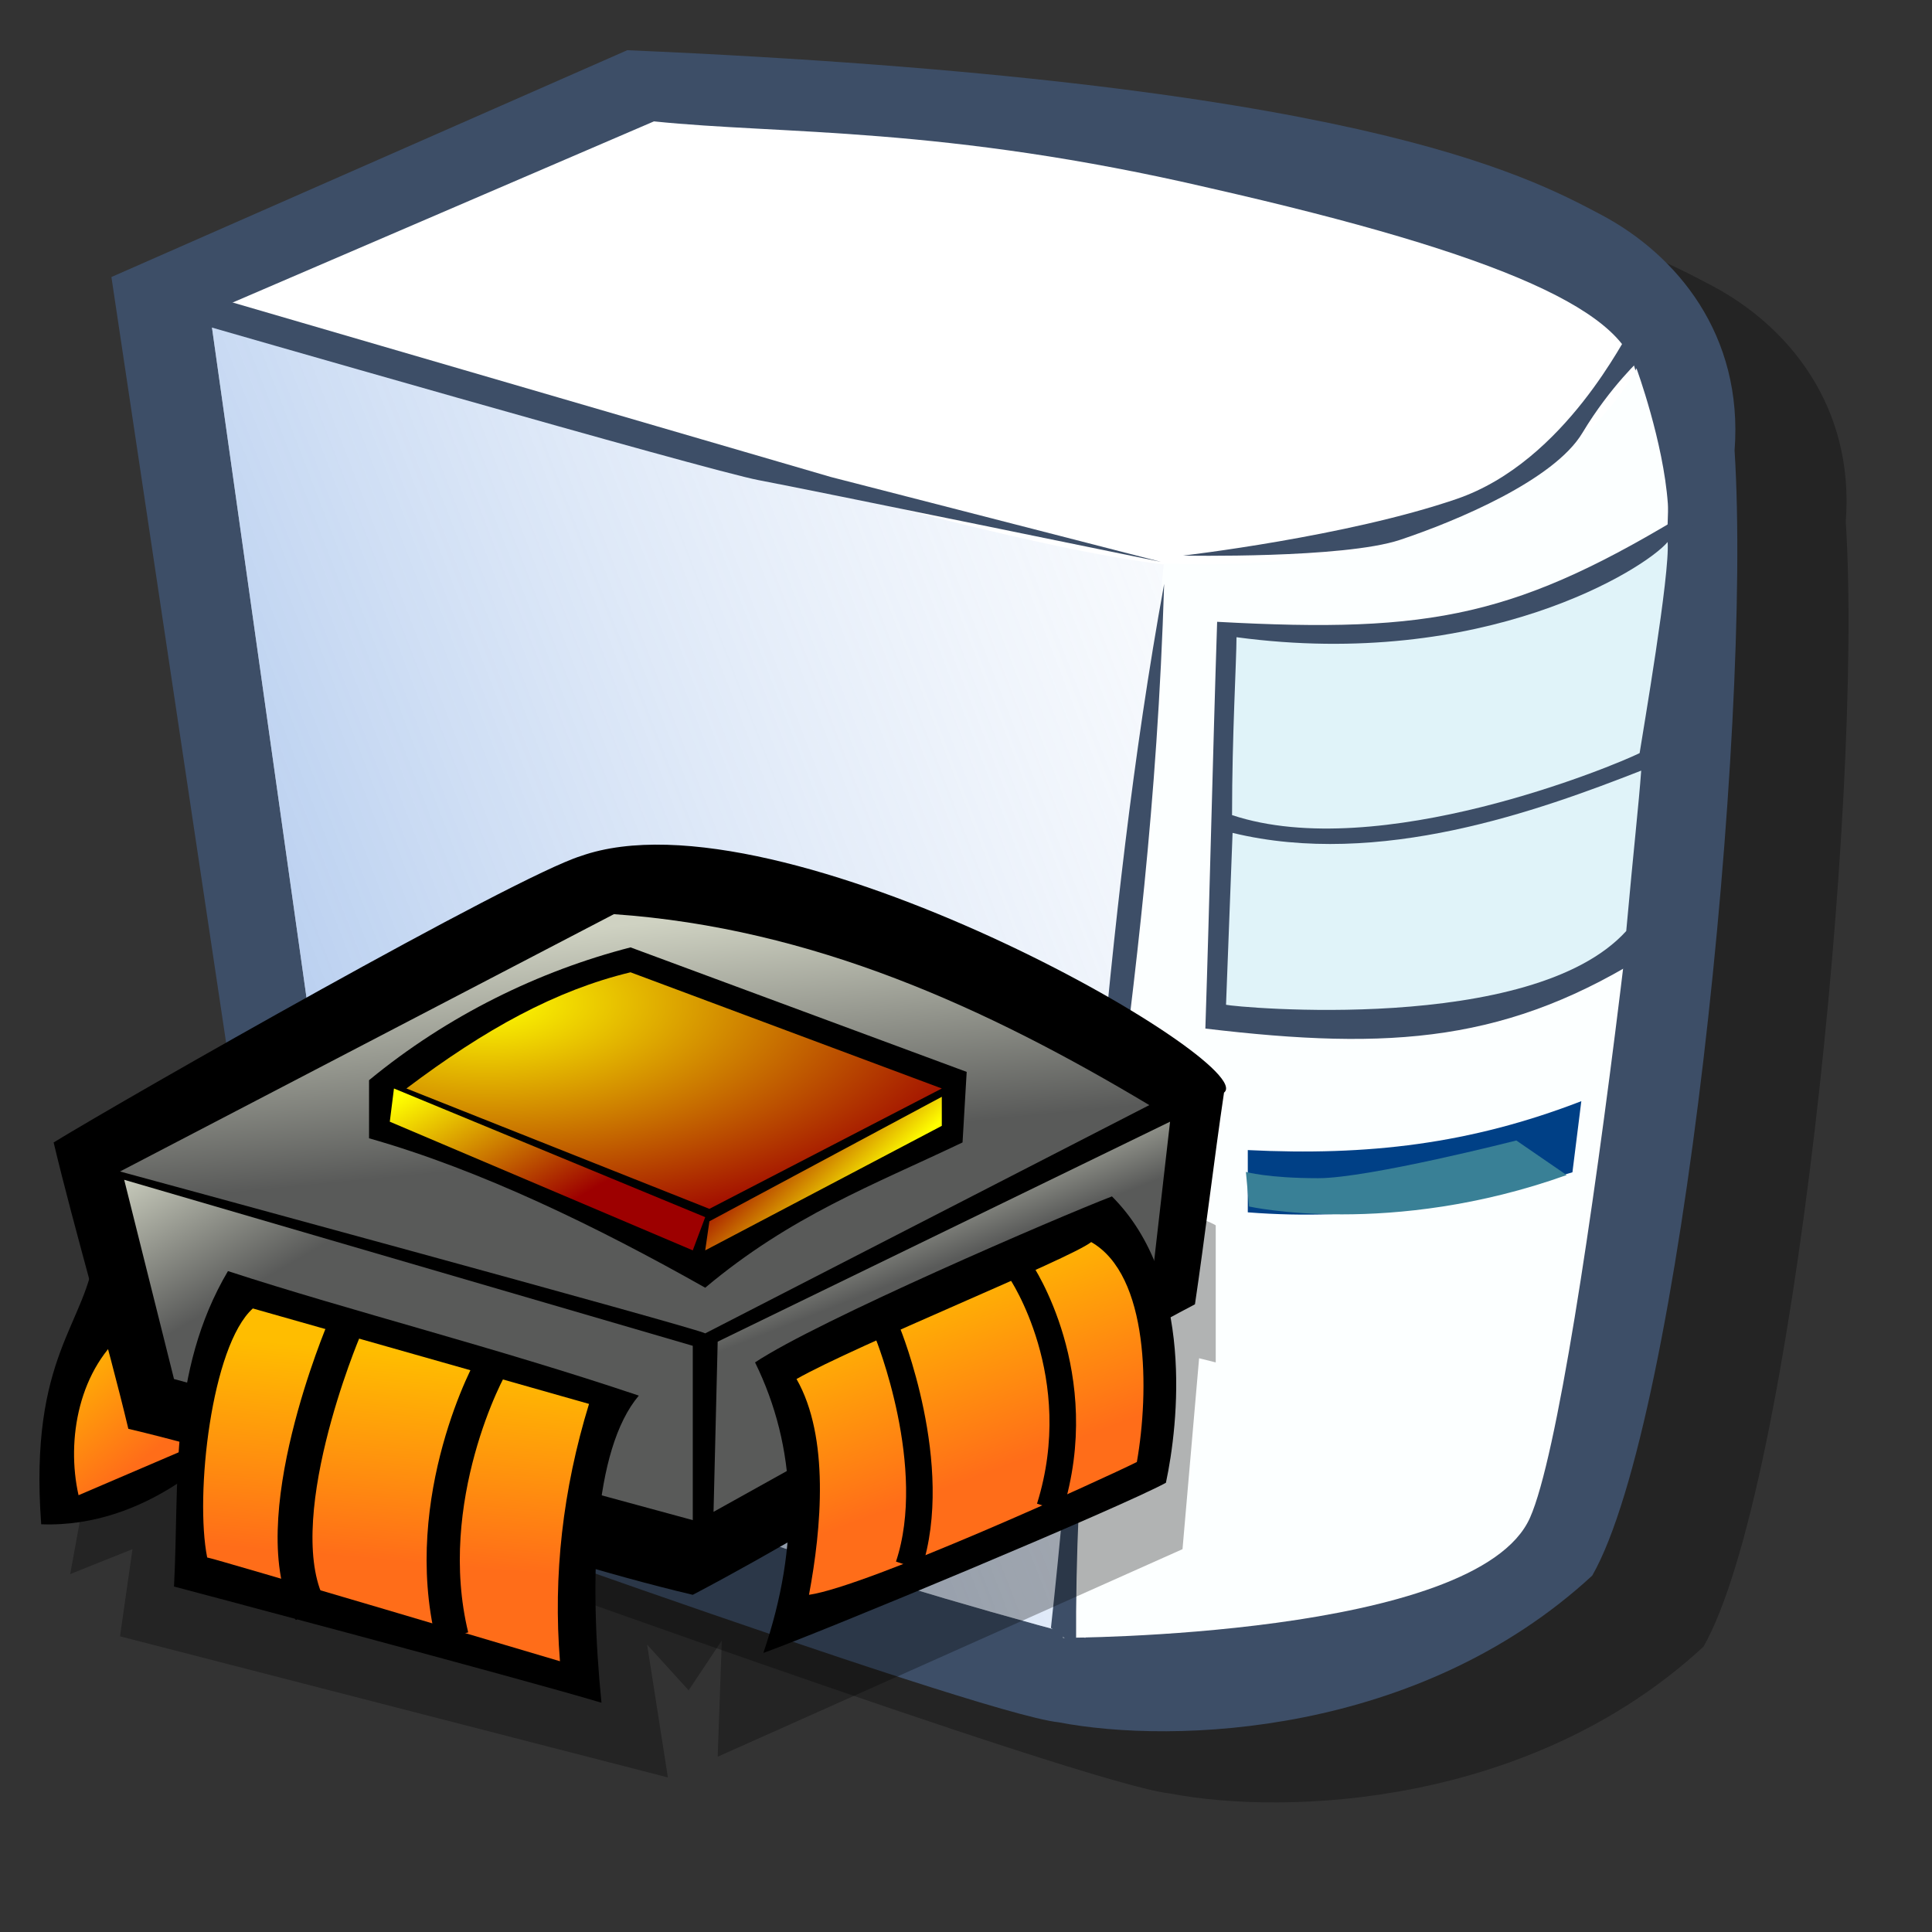 <?xml version="1.0" encoding="UTF-8" standalone="no"?>
<!-- Created with Sodipodi ("http://www.sodipodi.com/") -->
<svg
   xmlns:dc="http://purl.org/dc/elements/1.1/"
   xmlns:cc="http://creativecommons.org/ns#"
   xmlns:rdf="http://www.w3.org/1999/02/22-rdf-syntax-ns#"
   xmlns:svg="http://www.w3.org/2000/svg"
   xmlns="http://www.w3.org/2000/svg"
   xmlns:xlink="http://www.w3.org/1999/xlink"
   xmlns:sodipodi="http://sodipodi.sourceforge.net/DTD/sodipodi-0.dtd"
   xmlns:inkscape="http://www.inkscape.org/namespaces/inkscape"
   id="svg569"
   sodipodi:version="0.32"
   width="72pt"
   height="72pt"
   sodipodi:docbase="/home/tweenk/GNUtoon additions/apps"
   sodipodi:docname="hwbrowser.svg"
   inkscape:version="0.45+devel"
   inkscape:output_extension="org.inkscape.output.svg.inkscape">
  <rect width="100%" height="100%" fill="#333333" stroke="none"/>
  <defs
     id="defs571">
    <linearGradient
       id="linearGradient4805">
      <stop
         id="stop4807"
         offset="0"
         style="stop-color:#cfd2c2;stop-opacity:1" />
      <stop
         id="stop4809"
         offset="1"
         style="stop-color:#595a59;stop-opacity:1" />
    </linearGradient>
    <linearGradient
       inkscape:collect="always"
       xlink:href="#linearGradient577"
       id="linearGradient1363"
       gradientUnits="userSpaceOnUse"
       gradientTransform="matrix(0.476,0,0,0.484,14.476,30.14)"
       spreadMethod="pad"
       x1="67.597"
       y1="48.13"
       x2="73.033"
       y2="62.949" />
    <linearGradient
       inkscape:collect="always"
       xlink:href="#linearGradient4805"
       id="linearGradient1364"
       gradientUnits="userSpaceOnUse"
       spreadMethod="pad"
       x1="61.635"
       y1="42.959"
       x2="65.302"
       y2="50.903"
       gradientTransform="matrix(0.52,0,0,0.444,14.476,30.14)" />
    <linearGradient
       inkscape:collect="always"
       xlink:href="#linearGradient577"
       id="linearGradient1365"
       gradientUnits="userSpaceOnUse"
       gradientTransform="matrix(0.502,0,0,0.459,14.476,30.14)"
       spreadMethod="pad"
       x1="25.757"
       y1="57.072"
       x2="24.192"
       y2="73.35" />
    <linearGradient
       inkscape:collect="always"
       xlink:href="#linearGradient4805"
       id="linearGradient1366"
       gradientUnits="userSpaceOnUse"
       gradientTransform="matrix(0.625,0,0,0.369,14.476,30.14)"
       spreadMethod="pad"
       x1="3.444"
       y1="54.634"
       x2="12.933"
       y2="64.278" />
    <linearGradient
       inkscape:collect="always"
       xlink:href="#linearGradient557"
       id="linearGradient1367"
       gradientUnits="userSpaceOnUse"
       gradientTransform="matrix(0.596,0,0,0.387,14.476,30.14)"
       spreadMethod="pad"
       x1="55.493"
       y1="45.399"
       x2="49.203"
       y2="41.139" />
    <linearGradient
       inkscape:collect="always"
       xlink:href="#linearGradient557"
       id="linearGradient1368"
       gradientUnits="userSpaceOnUse"
       gradientTransform="matrix(0.67,0,0,0.344,14.476,30.14)"
       spreadMethod="pad"
       x1="19.401"
       y1="49.752"
       x2="30.072"
       y2="59.189" />
    <linearGradient
       id="linearGradient557">
      <stop
         style="stop-color:#ffff00;stop-opacity:1;"
         offset="0"
         id="stop2870" />
      <stop
         style="stop-color:#9d0000;stop-opacity:1;"
         offset="1"
         id="stop559" />
    </linearGradient>
    <radialGradient
       inkscape:collect="always"
       xlink:href="#linearGradient557"
       id="radialGradient1369"
       gradientUnits="userSpaceOnUse"
       gradientTransform="matrix(0.718,0,0,0.321,14.476,30.14)"
       spreadMethod="pad"
       cx="22.889"
       cy="42.203"
       fx="22.889"
       fy="42.203"
       r="27.14" />
    <linearGradient
       inkscape:collect="always"
       xlink:href="#linearGradient4805"
       id="linearGradient1370"
       gradientUnits="userSpaceOnUse"
       gradientTransform="matrix(0.753,0,0,0.307,14.476,30.14)"
       spreadMethod="pad"
       x1="23.422"
       y1="36.166"
       x2="29.506"
       y2="61.846" />
    <linearGradient
       id="linearGradient577">
      <stop
         style="stop-color:#ffbd00;stop-opacity:1;"
         offset="0"
         id="stop578" />
      <stop
         style="stop-color:#ff6d19;stop-opacity:1;"
         offset="1"
         id="stop579" />
    </linearGradient>
    <linearGradient
       inkscape:collect="always"
       xlink:href="#linearGradient577"
       id="linearGradient1371"
       gradientUnits="userSpaceOnUse"
       spreadMethod="pad"
       x1="0.931"
       y1="52.571"
       x2="6.973"
       y2="60.733"
       gradientTransform="matrix(0.456,0,0,0.506,14.476,30.14)" />
  </defs>
  <sodipodi:namedview
     id="base"
     inkscape:zoom="5.5333333"
     inkscape:cx="45"
     inkscape:cy="45"
     inkscape:window-width="795"
     inkscape:window-height="708"
     inkscape:window-x="114"
     inkscape:window-y="25"
     inkscape:current-layer="svg569"
     showgrid="false" />
  <g
     id="g871"
     transform="translate(5.094,0)">
    <defs
       id="defs550">
      <linearGradient
         id="linearGradient565">
        <stop
           style="stop-color:#7fa8e3;stop-opacity:0.741;"
           offset="0"
           id="stop566" />
        <stop
           style="stop-color:#ffffff;stop-opacity:0;"
           offset="1"
           id="stop567" />
      </linearGradient>
      <linearGradient
         xlink:href="#linearGradient565"
         id="linearGradient568"
         x1="17.457"
         y1="66.116"
         x2="85.516"
         y2="39.791"
         gradientUnits="userSpaceOnUse"
         spreadMethod="pad" />
    </defs>
    <sodipodi:namedview
       id="namedview878" />
    <path
       style="fill:#000000;fill-rule:evenodd;stroke:none;stroke-opacity:1;stroke-width:1pt;stroke-linejoin:miter;stroke-linecap:butt;fill-opacity:0.3;"
       d="M 3.315 15.533 L 12.153 74.532 C 12.153 74.532 46.183 86.906 50.381 87.348 C 56.127 88.453 68.28 88.011 76.898 80.056 C 81.317 72.322 84.853 38.072 83.969 24.151 C 84.411 18.405 81.096 14.428 77.34 12.439 C 73.583 10.45 64.966 5.81 28.947 4.263 L 3.315 15.533 z "
       id="path571"
       sodipodi:nodetypes="cccccccc"
       transform="translate(2.652,1.768)" />
    <path
       style="fill:#3d4e67;fill-rule:evenodd;stroke:none;stroke-opacity:1;stroke-width:1pt;stroke-linejoin:miter;stroke-linecap:butt;fill-opacity:1;"
       d="M 3.315 15.533 L 12.153 74.532 C 12.153 74.532 46.183 86.906 50.381 87.348 C 56.127 88.453 68.28 88.011 76.898 80.056 C 81.317 72.322 84.853 38.072 83.969 24.151 C 84.411 18.405 81.096 14.428 77.34 12.439 C 73.583 10.45 64.966 5.81 28.947 4.263 L 3.315 15.533 z "
       id="path558"
       sodipodi:nodetypes="cccccccc"
       transform="translate(-2.873,-1.768)" />
    <path
       style="fill:#ffffff;fill-rule:evenodd;stroke:none;stroke-opacity:1;stroke-width:1pt;stroke-linejoin:miter;stroke-linecap:butt;fill-opacity:1;"
       d="M 8.176 17.08 L 56.127 29.675 L 51.707 83.15 C 39.038 79.762 27.695 75.931 15.689 70.334 L 8.176 17.08 z "
       id="path737"
       sodipodi:nodetypes="ccccc"
       transform="translate(-2.873,-1.768)" />
    <path
       style="fill:url(#linearGradient568);fill-rule:evenodd;stroke:none;stroke-opacity:1;stroke-width:1pt;stroke-linejoin:miter;stroke-linecap:butt;fill-opacity:0.741;"
       d="M 8.176 17.08 L 56.127 29.675 L 51.707 83.15 C 39.038 79.762 27.695 75.931 15.689 70.334 L 8.176 17.08 z "
       id="path552"
       sodipodi:nodetypes="ccccc"
       transform="translate(-2.873,-1.768)" />
    <path
       style="fill:#ffffff;fill-rule:evenodd;stroke:none;stroke-opacity:1;stroke-width:1pt;stroke-linejoin:miter;stroke-linecap:butt;fill-opacity:1;"
       d="M 8.176 17.3 L 30.273 7.799 C 36.681 8.462 44.636 8.02 57.894 11.113 C 72.478 14.428 78.887 17.301 79.108 20.615 C 79.329 23.93 68.059 31.001 56.348 29.896 C 44.636 28.791 10.45 17.368 8.072 17.196 "
       id="path553"
       sodipodi:nodetypes="cccccc"
       transform="translate(-2.873,-1.768)" />
    <path
       style="fill:#fcffff;fill-rule:evenodd;stroke:none;stroke-opacity:1;stroke-width:1pt;stroke-linejoin:miter;stroke-linecap:butt;fill-opacity:1;"
       d="M 55.607 29.767 L 50.602 83.15 C 50.602 83.15 71.153 83.15 73.804 77.184 C 76.456 71.218 80.875 29.896 80.654 26.802 C 80.433 23.709 79.094 20.069 79.094 20.069 C 79.094 20.069 74.141 30.571 55.607 29.767 z "
       id="path554"
       sodipodi:nodetypes="cccccc"
       transform="translate(-2.873,-1.768)" />
    <path
       style="fill:#3d4e67;fill-rule:evenodd;stroke:none;stroke-opacity:1;stroke-width:1pt;stroke-linejoin:miter;stroke-linecap:butt;fill-opacity:1;"
       d="M 58.258 32.665 C 58.037 39.441 57.894 46.1 57.673 52.877 C 66.954 53.982 72.779 53.568 79.9 49.015 C 80.489 41.723 81.391 34.315 81.98 27.023 C 73.215 32.4 69.012 33.254 58.258 32.665 z "
       id="path559"
       sodipodi:nodetypes="ccccc"
       transform="translate(-2.873,-1.768)" />
    <path
       style="fill:#e0f3f9;fill-rule:evenodd;stroke:none;stroke-opacity:1;stroke-width:1pt;stroke-linejoin:round;stroke-linecap:butt;fill-opacity:1;"
       d="M 59.22 33.431 C 71.529 35.082 79.537 30.025 80.642 28.7 C 80.77 30.264 79.407 38.173 79.251 39.189 C 78.001 39.814 66.284 44.688 58.999 42.27 C 58.999 38.293 59.219 34.629 59.22 33.431 z "
       id="path555"
       sodipodi:nodetypes="ccccc"
       transform="translate(-2.873,-1.768)" />
    <path
       style="fill:#e0f3f9;fill-rule:evenodd;stroke:none;stroke-opacity:1;stroke-width:1pt;stroke-linejoin:miter;stroke-linecap:butt;fill-opacity:1;"
       d="M 59.025 43.154 L 58.7 51.694 C 59.13 51.811 73.891 53.204 78.586 48.03 C 78.964 43.832 79.21 41.724 79.329 40.06 C 74.246 42.049 66.317 44.922 59.025 43.154 z "
       id="path556"
       sodipodi:nodetypes="ccccc"
       transform="translate(-2.873,-1.768)" />
    <path
       style="fill:#004086;fill-rule:evenodd;stroke:none;stroke-opacity:1;stroke-width:1pt;stroke-linejoin:miter;stroke-linecap:butt;fill-opacity:1;"
       d="M 58.999 62.821 C 58.999 63.852 58.999 64.883 58.999 65.914 C 64.597 66.356 69.974 65.472 75.13 63.925 C 75.277 62.747 75.425 61.568 75.572 60.39 C 70.048 62.526 64.965 63.115 58.999 62.821 z "
       id="path557"
       sodipodi:nodetypes="ccccc"
       transform="translate(-2.091,-5.674)" />
    <path
       style="fill:#3d4e67;fill-rule:evenodd;stroke:none;stroke-opacity:1;stroke-width:1pt;stroke-linejoin:miter;stroke-linecap:butt;fill-opacity:1;"
       d="M 9.063 16.719 L 39.062 25.469 L 55.469 29.687 C 55.469 29.687 37.969 26.094 35.469 25.625 C 32.969 25.156 7.5 17.812 7.5 17.812 L 7.969 16.562 L 9.063 16.719 z "
       id="path560"
       transform="translate(-2.873,-1.768)" />
    <path
       style="fill:#3d4e67;fill-rule:evenodd;stroke:none;stroke-opacity:1;stroke-width:1pt;stroke-linejoin:miter;stroke-linecap:butt;fill-opacity:1;"
       d="M 78.75 18.281 C 78.594 18.281 75.625 24.688 70.156 26.562 C 64.688 28.438 56.563 29.375 56.563 29.375 C 56.563 29.375 64.531 29.531 67.344 28.594 C 70.156 27.656 75 25.625 76.406 23.281 C 77.813 20.938 79.375 19.531 79.375 19.531 L 78.75 18.281 z "
       id="path561"
       sodipodi:nodetypes="ccccccc"
       transform="translate(-2.873,-1.768)" />
    <path
       style="fill:#3d4e67;fill-rule:evenodd;stroke:none;stroke-opacity:1;stroke-width:1pt;stroke-linejoin:miter;stroke-linecap:butt;fill-opacity:1;"
       d="M 51.25 83.594 C 51.146 64.896 54.948 52.917 55.625 30.781 C 52.5 47.917 51.875 65.365 50 82.656 C 50.417 82.969 50.833 83.281 51.25 83.594 z "
       id="path562"
       sodipodi:nodetypes="cccc"
       transform="translate(-2.873,-1.768)" />
    <path
       style="fill:#398096;fill-rule:evenodd;stroke:none;stroke-opacity:1;stroke-width:1pt;stroke-linejoin:miter;stroke-linecap:butt;fill-opacity:1;"
       d="M 75.625 60.156 L 73.125 58.438 C 73.125 58.438 65.781 60.312 63.281 60.312 C 60.781 60.312 59.688 60 59.688 60 L 59.844 61.719 C 59.844 61.719 66.875 63.281 75.625 60.156 z "
       id="path563"
       transform="translate(-2.873,-1.768)" />
  </g>
  <g
     id="g2829"
     transform="matrix(1.374,0,0,1.374,-18.257,-10.217)">
    <path
       id="path593"
       d="M 16.428,61.059 L 15.827,64.361 L 18.079,63.46 L 17.628,66.612 L 37.441,71.715 L 36.69,66.913 L 38.191,68.564 L 39.392,66.762 L 39.242,70.965 L 56.052,63.46 L 56.652,56.556 L 57.253,56.706 C 57.253,56.706 57.253,51.903 57.253,51.753 C 57.253,51.603 42.244,45.75 42.244,45.75 L 17.178,55.506"
       style="fill:#000000;fill-opacity:0.3;fill-rule:evenodd;stroke:none;stroke-width:1pt;stroke-linecap:butt;stroke-linejoin:miter;stroke-opacity:1" />
    <path
       sodipodi:nodetypes="cccc"
       id="path592"
       d="M 16.728,52.654 C 16.428,55.355 14.326,56.406 14.777,62.56 C 18.679,62.71 21.381,59.708 21.381,59.708 C 20.43,58.457 18.579,55.706 17.178,53.704"
       style="fill:#000000;fill-opacity:1;fill-rule:evenodd;stroke:none;stroke-width:1pt;stroke-linecap:butt;stroke-linejoin:miter;stroke-opacity:1" />
    <path
       sodipodi:nodetypes="cccc"
       id="path590"
       d="M 17.929,55.506 C 16.128,56.906 15.677,59.508 16.128,61.509 C 17.879,60.759 19.63,60.008 21.381,59.258 C 19.93,58.307 18.779,57.207 17.929,55.506 z"
       style="fill:url(#linearGradient1371);fill-opacity:1;fill-rule:evenodd;stroke:none;stroke-width:1pt;stroke-linecap:butt;stroke-linejoin:miter;stroke-opacity:1" />
    <path
       sodipodi:nodetypes="ccccccc"
       id="path589"
       d="M 15.227,48.751 C 15.977,51.903 17.178,55.956 17.929,59.108 C 24.283,60.609 31.987,63.61 38.341,65.111 C 44.245,62.01 50.599,57.707 56.502,54.605 C 56.853,52.254 57.203,49.302 57.553,46.95 C 58.904,45.9 41.493,35.843 34.289,38.395 C 31.887,39.145 17.929,47.1 15.227,48.751 z"
       style="fill:#000000;fill-opacity:1;fill-rule:evenodd;stroke:none;stroke-width:1pt;stroke-linecap:butt;stroke-linejoin:miter;stroke-opacity:1" />
    <path
       sodipodi:nodetypes="ccccc"
       id="path567"
       d="M 38.791,55.656 C 38.641,55.506 17.628,49.802 17.628,49.802 C 23.582,46.7 29.536,43.598 35.489,40.496 C 42.694,40.997 48.998,43.898 54.851,47.401 C 49.498,50.152 44.145,52.904 38.791,55.656 z"
       style="fill:url(#linearGradient1370);fill-opacity:1;fill-rule:evenodd;stroke:none;stroke-width:1pt;stroke-linecap:butt;stroke-linejoin:miter;stroke-opacity:1" />
    <path
       sodipodi:nodetypes="ccccccc"
       id="path566"
       d="M 26.634,46.5 C 26.634,47.2 26.634,47.901 26.634,48.601 C 30.686,49.752 34.889,51.803 38.791,54.005 C 41.893,51.403 44.845,50.302 48.097,48.751 C 48.147,47.901 48.197,47.05 48.247,46.2 C 44.195,44.699 40.142,43.198 36.09,41.697 C 32.788,42.548 29.486,44.149 26.634,46.5 z"
       style="fill:#000000;fill-opacity:1;fill-rule:evenodd;stroke:none;stroke-width:1pt;stroke-linecap:butt;stroke-linejoin:miter;stroke-opacity:1" />
    <path
       sodipodi:nodetypes="ccccc"
       id="path2491"
       d="M 27.985,46.8 C 31.637,48.251 35.289,49.702 38.942,51.153 C 41.743,49.702 44.545,48.251 47.347,46.8 C 43.594,45.399 39.842,43.998 36.09,42.598 C 33.388,43.248 30.837,44.649 27.985,46.8 z"
       style="fill:url(#radialGradient1369);fill-opacity:1;fill-rule:evenodd;stroke:none;stroke-width:1pt;stroke-linecap:butt;stroke-linejoin:miter;stroke-opacity:1" />
    <path
       sodipodi:nodetypes="ccccc"
       id="path2493"
       d="M 38.791,51.453 L 38.341,52.654 L 27.384,48.001 L 27.535,46.8 L 38.791,51.453 z"
       style="fill:url(#linearGradient1368);fill-opacity:1;fill-rule:evenodd;stroke:none;stroke-width:1pt;stroke-linecap:butt;stroke-linejoin:miter;stroke-opacity:1" />
    <path
       sodipodi:nodetypes="ccccc"
       id="path564"
       d="M 38.942,51.603 L 38.791,52.654 L 47.347,48.151 L 47.347,47.1 L 38.942,51.603 z"
       style="fill:url(#linearGradient1367);fill-opacity:1;fill-rule:evenodd;stroke:none;stroke-width:1pt;stroke-linecap:butt;stroke-linejoin:miter;stroke-opacity:1" />
    <path
       sodipodi:nodetypes="ccccc"
       id="path580"
       d="M 38.341,56.106 L 38.341,62.41 L 19.58,57.307 L 17.779,50.102 L 38.341,56.106 z"
       style="fill:url(#linearGradient1366);fill-opacity:1;fill-rule:evenodd;stroke:none;stroke-width:1pt;stroke-linecap:butt;stroke-linejoin:miter;stroke-opacity:1" />
    <path
       sodipodi:nodetypes="ccccc"
       id="path574"
       d="M 36.39,57.907 C 34.739,59.858 34.589,64.511 35.039,69.014 C 32.037,68.113 19.58,64.811 19.58,64.811 C 19.78,61.009 19.379,57.056 21.531,53.404 C 25.984,54.855 31.187,56.156 36.39,57.907 z"
       style="fill:#000000;fill-opacity:1;fill-rule:evenodd;stroke:none;stroke-width:1pt;stroke-linecap:butt;stroke-linejoin:miter;stroke-opacity:1" />
    <path
       sodipodi:nodetypes="ccccc"
       id="path572"
       d="M 22.431,54.755 L 34.589,58.207 C 33.638,61.309 33.288,64.411 33.538,67.513 C 33.538,67.513 20.93,63.761 20.78,63.761 C 20.33,61.509 20.93,56.106 22.431,54.755 z"
       style="fill:url(#linearGradient1365);fill-opacity:1;fill-rule:evenodd;stroke:none;stroke-width:1pt;stroke-linecap:butt;stroke-linejoin:miter;stroke-opacity:1" />
    <path
       id="path575"
       d="M 25.733,55.506 C 25.733,55.506 22.732,62.56 24.533,65.712"
       style="fill:none;fill-opacity:1;fill-rule:evenodd;stroke:#000000;stroke-width:1.261;stroke-linecap:butt;stroke-linejoin:miter;stroke-opacity:1" />
    <path
       sodipodi:nodetypes="cc"
       id="path576"
       d="M 31.137,56.706 C 30.987,56.856 28.435,61.659 29.636,66.612"
       style="fill:none;fill-opacity:1;fill-rule:evenodd;stroke:#000000;stroke-width:1.201;stroke-linecap:butt;stroke-linejoin:miter;stroke-opacity:1" />
    <path
       sodipodi:nodetypes="ccccc"
       id="path587"
       d="M 39.242,55.956 L 39.092,62.11 L 55.001,53.254 L 55.602,48.001 L 39.242,55.956 z"
       style="fill:url(#linearGradient1364);fill-opacity:1;fill-rule:evenodd;stroke:none;stroke-width:1pt;stroke-linecap:butt;stroke-linejoin:miter;stroke-opacity:1" />
    <path
       sodipodi:nodetypes="ccccc"
       id="path584"
       d="M 40.593,56.706 C 42.093,59.758 42.244,63.26 40.893,67.213 C 42.994,66.462 53.801,61.959 55.452,61.059 C 55.902,58.958 56.502,53.704 53.5,50.703 C 51.549,51.453 42.844,55.205 40.593,56.706 z"
       style="fill:#000000;fill-opacity:1;fill-rule:evenodd;stroke:none;stroke-width:1pt;stroke-linecap:butt;stroke-linejoin:miter;stroke-opacity:1" />
    <path
       sodipodi:nodetypes="ccccc"
       id="path582"
       d="M 42.093,57.307 C 43.294,59.408 42.994,62.71 42.544,65.111 C 44.645,64.811 53.2,60.909 54.401,60.308 C 54.851,57.757 54.851,53.554 52.75,52.354 C 52,52.954 44.195,56.106 42.093,57.307 z"
       style="fill:url(#linearGradient1363);fill-opacity:1;fill-rule:evenodd;stroke:none;stroke-width:1pt;stroke-linecap:butt;stroke-linejoin:miter;stroke-opacity:1" />
    <path
       sodipodi:nodetypes="cc"
       id="path585"
       d="M 45.395,55.656 C 45.395,55.656 47.347,60.459 46.146,64.061"
       style="fill:none;fill-opacity:1;fill-rule:evenodd;stroke:#000000;stroke-width:0.961;stroke-linecap:butt;stroke-linejoin:miter;stroke-opacity:1" />
    <path
       sodipodi:nodetypes="cc"
       id="path586"
       d="M 50.198,53.404 C 50.198,53.404 52.75,57.157 51.249,61.959"
       style="fill:none;fill-opacity:1;fill-rule:evenodd;stroke:#000000;stroke-width:0.961;stroke-linecap:butt;stroke-linejoin:miter;stroke-opacity:1" />
  </g>
</svg>
